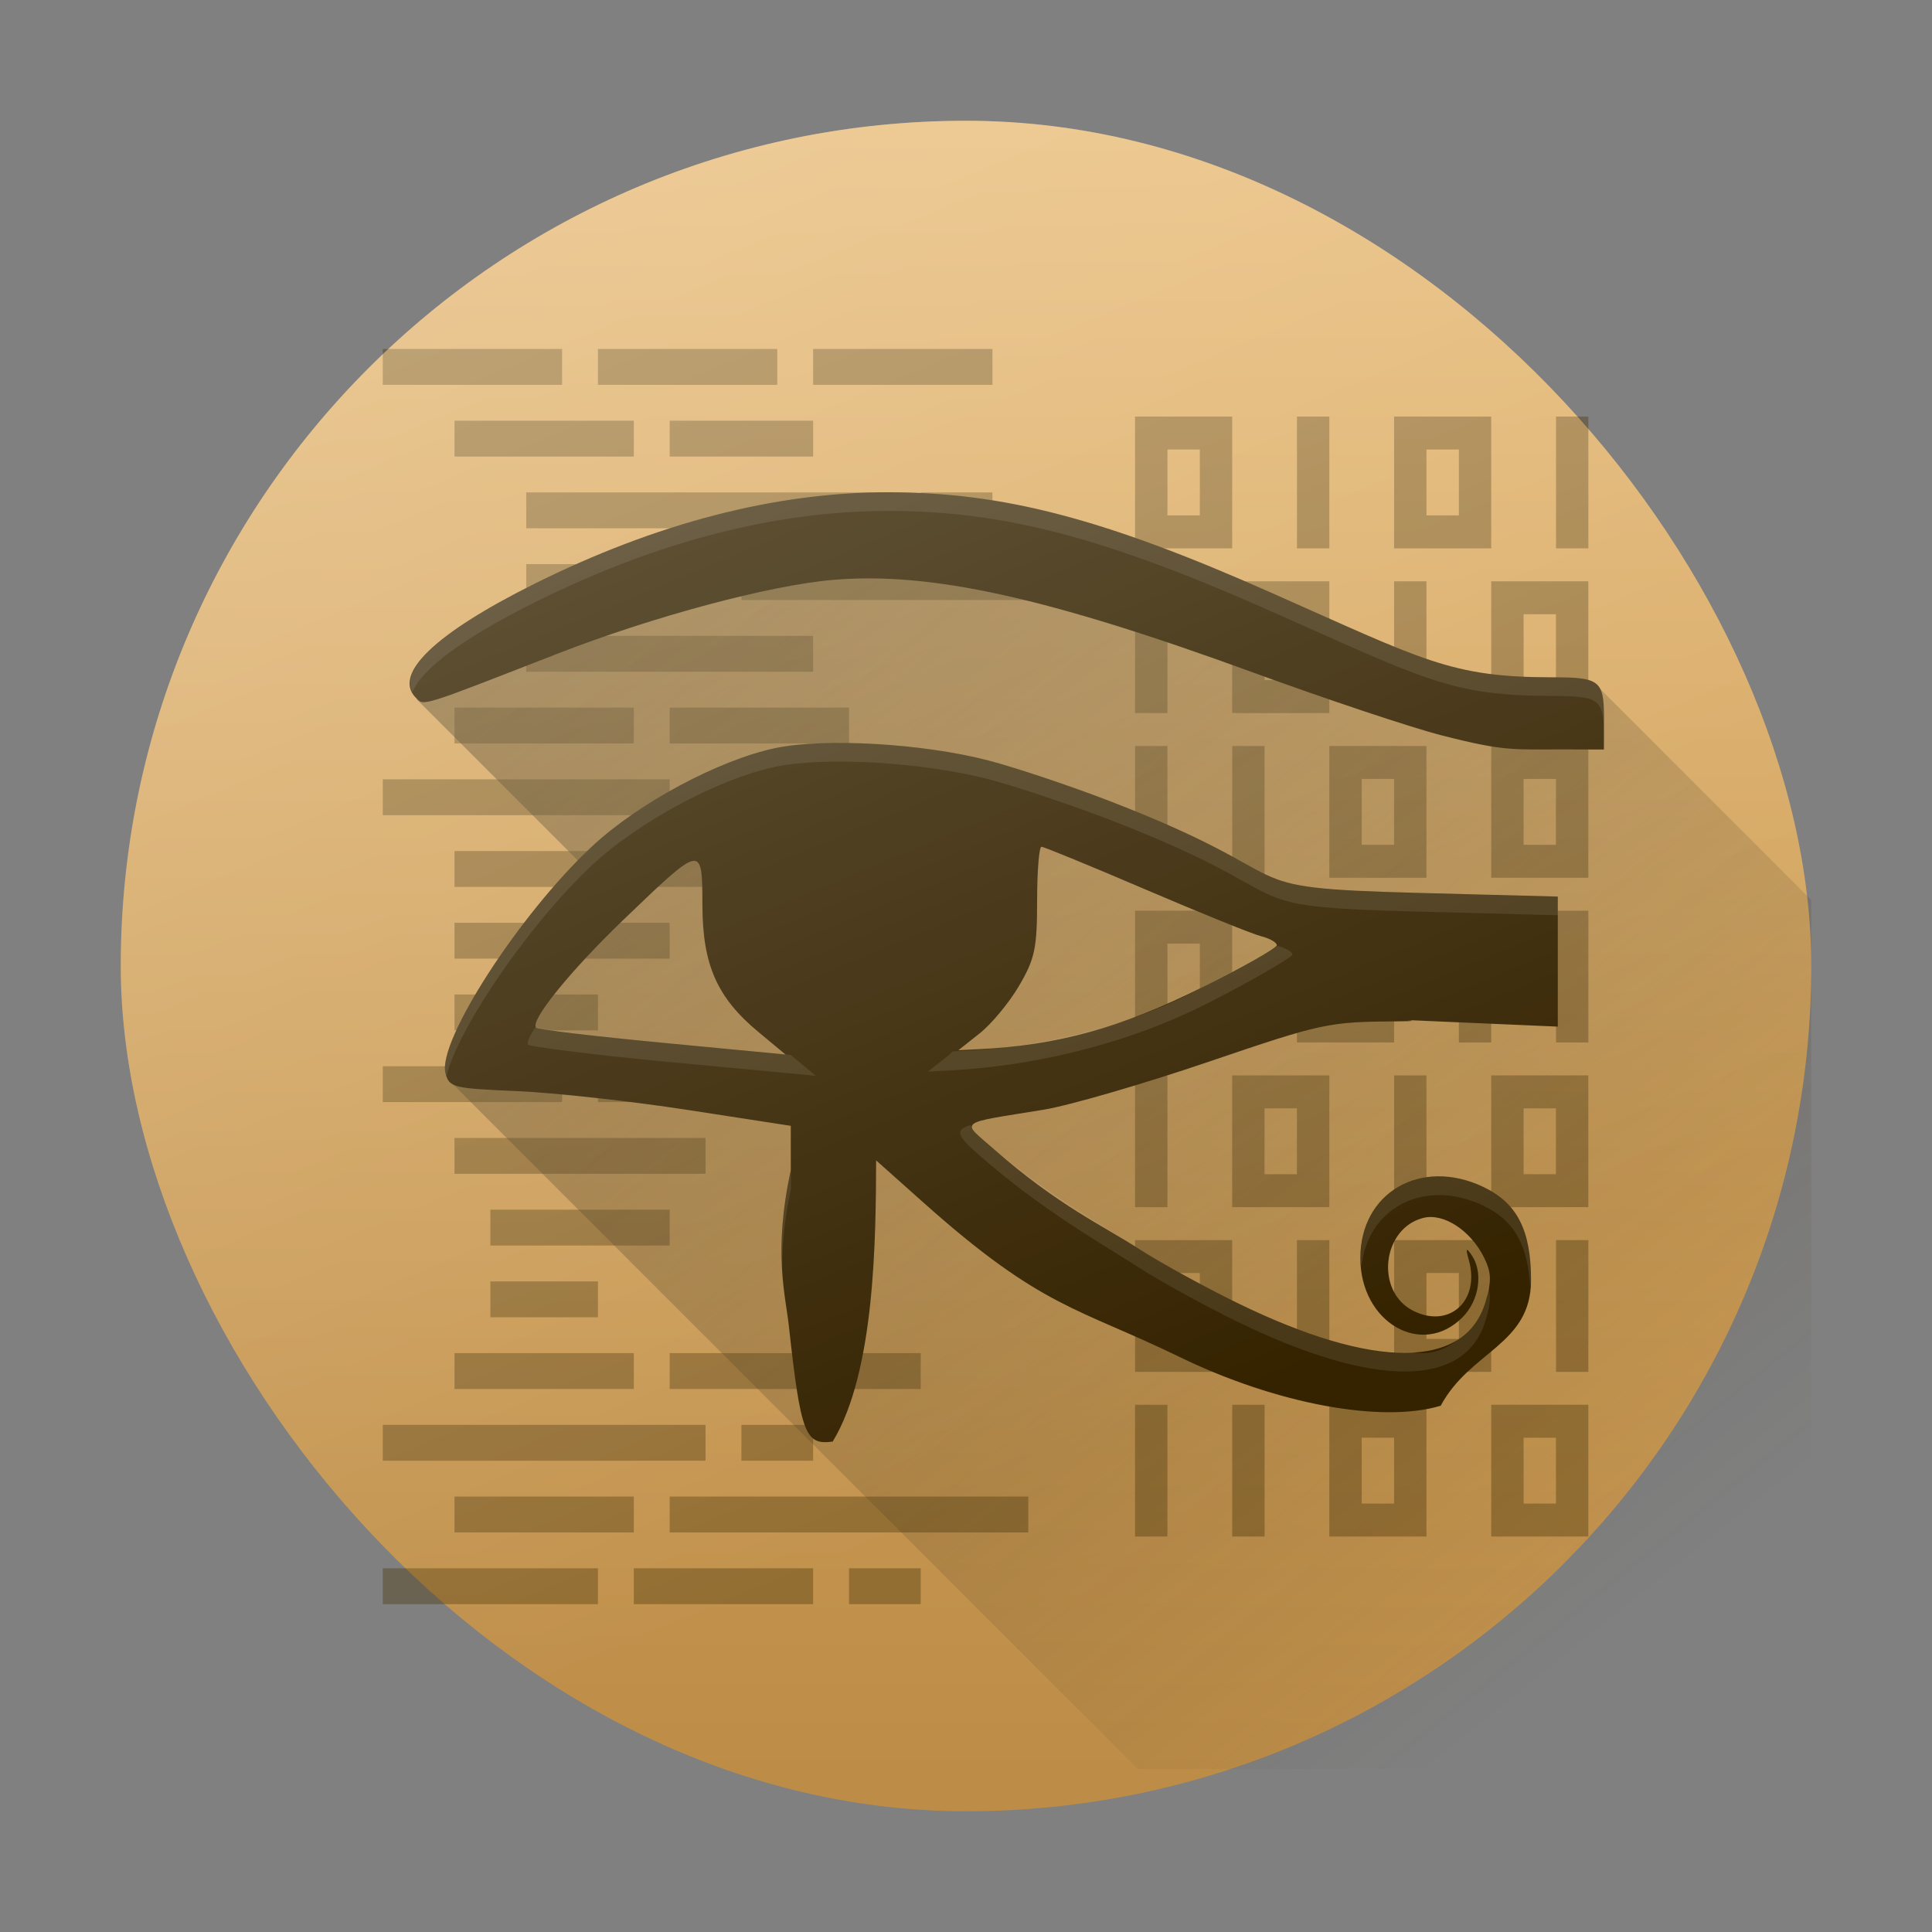 <?xml version="1.0" encoding="UTF-8" standalone="no"?>
<svg
   width="48"
   height="48"
   id="svg2"
   version="1.1"
   sodipodi:docname="kleopatra.svg"
   inkscape:version="1.2.1 (9c6d41e410, 2022-07-14)"
   xmlns:inkscape="http://www.inkscape.org/namespaces/inkscape"
   xmlns:sodipodi="http://sodipodi.sourceforge.net/DTD/sodipodi-0.dtd"
   xmlns:xlink="http://www.w3.org/1999/xlink"
   xmlns="http://www.w3.org/2000/svg"
   xmlns:svg="http://www.w3.org/2000/svg">
  <rect width="100%" height="100%" fill="#808080" stroke="none"/>
  <sodipodi:namedview
     id="namedview116"
     pagecolor="#ffffff"
     bordercolor="#666666"
     borderopacity="1.0"
     inkscape:showpageshadow="2"
     inkscape:pageopacity="0.0"
     inkscape:pagecheckerboard="0"
     inkscape:deskcolor="#d1d1d1"
     showgrid="false"
     inkscape:zoom="4.9166667"
     inkscape:cx="24"
     inkscape:cy="24"
     inkscape:window-width="1920"
     inkscape:window-height="1011"
     inkscape:window-x="0"
     inkscape:window-y="0"
     inkscape:window-maximized="1"
     inkscape:current-layer="svg2" />
  <defs
     id="defs4">
    <linearGradient
       id="linearGradient4748">
      <stop
         style="stop-color:#524220;stop-opacity:0.553"
         offset="0"
         id="stop4750" />
      <stop
         style="stop-color:#342a14;stop-opacity:0;"
         offset="1"
         id="stop4752" />
    </linearGradient>
    <linearGradient
       gradientTransform="translate(-386.57,-501.8)"
       gradientUnits="userSpaceOnUse"
       x2="419.974"
       y2="539.825"
       x1="406.501"
       y1="527.014"
       id="linearGradient4222">
      <stop
         id="stop4224"
         stop-color="#292c2f"
         style="stop-color:#001043;stop-opacity:1" />
      <stop
         id="stop4226"
         stop-opacity="0"
         offset="1"
         style="stop-color:#0f0d45;stop-opacity:0" />
    </linearGradient>
    <linearGradient
       id="linearGradient4402">
      <stop
         style="stop-color:#ffffff;stop-opacity:1;"
         offset="0"
         id="stop4404" />
      <stop
         style="stop-color:#ffffff;stop-opacity:0;"
         offset="1"
         id="stop4406" />
    </linearGradient>
    <linearGradient
       id="a"
       y1="547.634"
       y2="499.679"
       x2="388.865"
       gradientUnits="userSpaceOnUse"
       gradientTransform="translate(-384.57,-499.8)"
       x1="428.816">
      <stop
         stop-color="#2a2c2f"
         id="stop7" />
      <stop
         offset="1"
         stop-color="#536161"
         id="stop9" />
    </linearGradient>
    <linearGradient
       id="b"
       y1="34"
       y2="14"
       x2="0"
       gradientUnits="userSpaceOnUse"
       gradientTransform="translate(50,0)">
      <stop
         stop-color="#536161"
         id="stop12"
         style="stop-color:#bfc9c9;stop-opacity:1" />
      <stop
         offset="1"
         stop-color="#f4f5f5"
         id="stop14"
         style="stop-color:#fbfbfb;stop-opacity:1" />
    </linearGradient>
    <linearGradient
       id="c"
       y1="527.014"
       x1="406.501"
       y2="539.825"
       x2="419.974"
       gradientUnits="userSpaceOnUse"
       gradientTransform="translate(-386.57,-501.8)">
      <stop
         stop-color="#292c2f"
         id="stop17" />
      <stop
         offset="1"
         stop-opacity="0"
         id="stop19" />
    </linearGradient>
    <style
       id="current-color-scheme"
       type="text/css">
   .ColorScheme-Text { color:#f2f2f2 }
  </style>
    <style
       id="current-color-scheme-3"
       type="text/css">
   .ColorScheme-Text { color:#f2f2f2 }
  </style>
    <style
       id="current-color-scheme-6"
       type="text/css">
   .ColorScheme-Text { color:#f2f2f2 }
  </style>
    <linearGradient
       xlink:href="#c"
       id="linearGradient4358-3"
       gradientUnits="userSpaceOnUse"
       gradientTransform="translate(-405.646,-517.769)"
       x1="406.501"
       y1="527.014"
       x2="419.974"
       y2="539.825" />
    <linearGradient
       xlink:href="#linearGradient4402"
       id="linearGradient4408"
       x1="11.875"
       y1="-15.125"
       x2="32.125"
       y2="33.5"
       gradientUnits="userSpaceOnUse"
       gradientTransform="matrix(1.05,0,0,1.05,-1.2,-1.2)" />
    <linearGradient
       xlink:href="#c"
       id="linearGradient4358-6"
       gradientUnits="userSpaceOnUse"
       gradientTransform="translate(-389.552,-517.769)"
       x1="412.158"
       y1="521.888"
       x2="419.974"
       y2="539.825" />
    <linearGradient
       gradientTransform="matrix(1.181,0,0,1.05,-501.456,-526.776)"
       gradientUnits="userSpaceOnUse"
       x2="0"
       y2="503.8"
       y1="543.8"
       id="a-6">
      <stop
         id="stop4380"
         stop-color="#bd8d48" />
      <stop
         id="stop4382"
         stop-color="#e8b971"
         offset="1" />
    </linearGradient>
    <linearGradient
       gradientUnits="userSpaceOnUse"
       x2="0"
       y2="505.8"
       y1="541.8"
       id="b-7"
       gradientTransform="translate(-425.364,-500.549)">
      <stop
         id="stop4385"
         stop-color="#e3dfd6" />
      <stop
         id="stop4387"
         stop-color="#f4f1e8"
         offset="1" />
    </linearGradient>
    <linearGradient
       gradientUnits="userSpaceOnUse"
       x2="426.57"
       y2="543.8"
       x1="414.57"
       y1="531.8"
       id="c-5">
      <stop
         id="stop4390"
         stop-color="#383e51" />
      <stop
         id="stop4392"
         stop-opacity="0"
         stop-color="#655c6f"
         offset="1" />
    </linearGradient>
    <linearGradient
       gradientUnits="userSpaceOnUse"
       x2="0"
       y2="504.8"
       y1="542.8"
       id="d"
       gradientTransform="translate(-425.364,-500.549)">
      <stop
         id="stop4395"
         stop-color="#977a5c" />
      <stop
         id="stop4397"
         stop-color="#9d8062"
         offset="1" />
    </linearGradient>
    <linearGradient
       gradientUnits="userSpaceOnUse"
       x2="418.57"
       y2="533.8"
       x1="413.57"
       y1="528.8"
       id="e"
       gradientTransform="translate(-425.364,-500.549)">
      <stop
         id="stop4400"
         stop-opacity=".259"
         stop-color="#bdb49e" />
      <stop
         id="stop4402"
         stop-opacity="0"
         stop-color="#bdb49e"
         offset="1" />
    </linearGradient>
    <linearGradient
       gradientTransform="matrix(1.125,0,0,1,-441.64,-503.8)"
       gradientUnits="userSpaceOnUse"
       x2="0"
       y2="503.8"
       y1="543.8"
       id="a-6-3">
      <stop
         id="stop4380-5"
         stop-color="#bd8d48" />
      <stop
         id="stop4382-6"
         stop-color="#e8b971"
         offset="1" />
    </linearGradient>
    <linearGradient
       xlink:href="#linearGradient4748"
       id="linearGradient4754"
       x1="16"
       y1="9"
       x2="41"
       y2="40"
       gradientUnits="userSpaceOnUse"
       gradientTransform="matrix(1.05,0,0,1.05,-2.25,-2.25)" />
  </defs>
  <rect
     style="color:#000000;clip-rule:nonzero;display:inline;overflow:visible;visibility:visible;isolation:auto;mix-blend-mode:normal;color-interpolation:sRGB;color-interpolation-filters:linearRGB;solid-color:#000000;solid-opacity:1;fill:url(#a-6);fill-opacity:1;fill-rule:nonzero;stroke-width:1.05;stroke-linecap:butt;stroke-linejoin:miter;stroke-miterlimit:4;stroke-dasharray:none;stroke-dashoffset:0;stroke-opacity:1;color-rendering:auto;image-rendering:auto;shape-rendering:auto;text-rendering:auto;enable-background:accumulate"
     id="rect23"
     height="42"
     rx="21"
     y="3"
     x="3"
     width="42"
     ry="21" />
  <path
     style="color:#000000;clip-rule:nonzero;display:inline;overflow:visible;visibility:visible;opacity:0.394;isolation:auto;mix-blend-mode:normal;color-interpolation:sRGB;color-interpolation-filters:linearRGB;solid-color:#000000;solid-opacity:1;fill:#4a370b;fill-opacity:1;fill-rule:nonzero;stroke:none;stroke-width:1.782;stroke-linecap:butt;stroke-linejoin:bevel;stroke-miterlimit:4;stroke-dasharray:none;stroke-dashoffset:0;stroke-opacity:1;marker:none;color-rendering:auto;image-rendering:auto;shape-rendering:auto;text-rendering:auto;enable-background:accumulate"
     d="m 15.747,21.144 h 4.455 v 0.891 H 15.747 Z"
     id="path4219" />
  <path
     id="path4217"
     d="m 16.638,17.58 h 4.455 v 0.891 h -4.455 z"
     style="color:#000000;clip-rule:nonzero;display:inline;overflow:visible;visibility:visible;opacity:0.394;isolation:auto;mix-blend-mode:normal;color-interpolation:sRGB;color-interpolation-filters:linearRGB;solid-color:#000000;solid-opacity:1;fill:#4a370b;fill-opacity:1;fill-rule:nonzero;stroke:none;stroke-width:1.782;stroke-linecap:butt;stroke-linejoin:bevel;stroke-miterlimit:4;stroke-dasharray:none;stroke-dashoffset:0;stroke-opacity:1;marker:none;color-rendering:auto;image-rendering:auto;shape-rendering:auto;text-rendering:auto;enable-background:accumulate" />
  <path
     style="color:#000000;clip-rule:nonzero;display:inline;overflow:visible;visibility:visible;opacity:0.394;isolation:auto;mix-blend-mode:normal;color-interpolation:sRGB;color-interpolation-filters:linearRGB;solid-color:#000000;solid-opacity:1;fill:#4a370b;fill-opacity:1;fill-rule:nonzero;stroke:none;stroke-width:1.782;stroke-linecap:butt;stroke-linejoin:bevel;stroke-miterlimit:4;stroke-dasharray:none;stroke-dashoffset:0;stroke-opacity:1;marker:none;color-rendering:auto;image-rendering:auto;shape-rendering:auto;text-rendering:auto;enable-background:accumulate"
     d="M 9.51,8.67 H 13.965 V 9.561 H 9.51 Z"
     id="rect4169" />
  <path
     id="path4180"
     d="M 11.292,10.452 H 15.747 v 0.891 h -4.455 z"
     style="color:#000000;clip-rule:nonzero;display:inline;overflow:visible;visibility:visible;opacity:0.394;isolation:auto;mix-blend-mode:normal;color-interpolation:sRGB;color-interpolation-filters:linearRGB;solid-color:#000000;solid-opacity:1;fill:#4a370b;fill-opacity:1;fill-rule:nonzero;stroke:none;stroke-width:1.782;stroke-linecap:butt;stroke-linejoin:bevel;stroke-miterlimit:4;stroke-dasharray:none;stroke-dashoffset:0;stroke-opacity:1;marker:none;color-rendering:auto;image-rendering:auto;shape-rendering:auto;text-rendering:auto;enable-background:accumulate" />
  <path
     style="color:#000000;clip-rule:nonzero;display:inline;overflow:visible;visibility:visible;opacity:0.394;isolation:auto;mix-blend-mode:normal;color-interpolation:sRGB;color-interpolation-filters:linearRGB;solid-color:#000000;solid-opacity:1;fill:#4a370b;fill-opacity:1;fill-rule:nonzero;stroke:none;stroke-width:1.782;stroke-linecap:butt;stroke-linejoin:bevel;stroke-miterlimit:4;stroke-dasharray:none;stroke-dashoffset:0;stroke-opacity:1;marker:none;color-rendering:auto;image-rendering:auto;shape-rendering:auto;text-rendering:auto;enable-background:accumulate"
     d="M 13.074,12.234 H 21.984 v 0.891 h -8.91 z"
     id="path4182" />
  <path
     id="path4184"
     d="m 13.074,14.016 h 4.455 V 14.907 h -4.455 z"
     style="color:#000000;clip-rule:nonzero;display:inline;overflow:visible;visibility:visible;opacity:0.394;isolation:auto;mix-blend-mode:normal;color-interpolation:sRGB;color-interpolation-filters:linearRGB;solid-color:#000000;solid-opacity:1;fill:#4a370b;fill-opacity:1;fill-rule:nonzero;stroke:none;stroke-width:1.782;stroke-linecap:butt;stroke-linejoin:bevel;stroke-miterlimit:4;stroke-dasharray:none;stroke-dashoffset:0;stroke-opacity:1;marker:none;color-rendering:auto;image-rendering:auto;shape-rendering:auto;text-rendering:auto;enable-background:accumulate" />
  <path
     style="color:#000000;clip-rule:nonzero;display:inline;overflow:visible;visibility:visible;opacity:0.394;isolation:auto;mix-blend-mode:normal;color-interpolation:sRGB;color-interpolation-filters:linearRGB;solid-color:#000000;solid-opacity:1;fill:#4a370b;fill-opacity:1;fill-rule:nonzero;stroke:none;stroke-width:1.782;stroke-linecap:butt;stroke-linejoin:bevel;stroke-miterlimit:4;stroke-dasharray:none;stroke-dashoffset:0;stroke-opacity:1;marker:none;color-rendering:auto;image-rendering:auto;shape-rendering:auto;text-rendering:auto;enable-background:accumulate"
     d="m 13.074,15.798 h 7.128 v 0.891 h -7.128 z"
     id="path4186" />
  <path
     id="path4188"
     d="M 11.292,17.58 H 15.747 v 0.891 h -4.455 z"
     style="color:#000000;clip-rule:nonzero;display:inline;overflow:visible;visibility:visible;opacity:0.394;isolation:auto;mix-blend-mode:normal;color-interpolation:sRGB;color-interpolation-filters:linearRGB;solid-color:#000000;solid-opacity:1;fill:#4a370b;fill-opacity:1;fill-rule:nonzero;stroke:none;stroke-width:1.782;stroke-linecap:butt;stroke-linejoin:bevel;stroke-miterlimit:4;stroke-dasharray:none;stroke-dashoffset:0;stroke-opacity:1;marker:none;color-rendering:auto;image-rendering:auto;shape-rendering:auto;text-rendering:auto;enable-background:accumulate" />
  <path
     style="color:#000000;clip-rule:nonzero;display:inline;overflow:visible;visibility:visible;opacity:0.394;isolation:auto;mix-blend-mode:normal;color-interpolation:sRGB;color-interpolation-filters:linearRGB;solid-color:#000000;solid-opacity:1;fill:#4a370b;fill-opacity:1;fill-rule:nonzero;stroke:none;stroke-width:1.782;stroke-linecap:butt;stroke-linejoin:bevel;stroke-miterlimit:4;stroke-dasharray:none;stroke-dashoffset:0;stroke-opacity:1;marker:none;color-rendering:auto;image-rendering:auto;shape-rendering:auto;text-rendering:auto;enable-background:accumulate"
     d="m 9.51,19.362 h 7.128 v 0.891 H 9.51 Z"
     id="path4191" />
  <path
     id="path4193"
     d="m 11.292,21.144 h 3.564 v 0.891 h -3.564 z"
     style="color:#000000;clip-rule:nonzero;display:inline;overflow:visible;visibility:visible;opacity:0.394;isolation:auto;mix-blend-mode:normal;color-interpolation:sRGB;color-interpolation-filters:linearRGB;solid-color:#000000;solid-opacity:1;fill:#4a370b;fill-opacity:1;fill-rule:nonzero;stroke:none;stroke-width:1.782;stroke-linecap:butt;stroke-linejoin:bevel;stroke-miterlimit:4;stroke-dasharray:none;stroke-dashoffset:0;stroke-opacity:1;marker:none;color-rendering:auto;image-rendering:auto;shape-rendering:auto;text-rendering:auto;enable-background:accumulate" />
  <path
     style="color:#000000;clip-rule:nonzero;display:inline;overflow:visible;visibility:visible;opacity:0.394;isolation:auto;mix-blend-mode:normal;color-interpolation:sRGB;color-interpolation-filters:linearRGB;solid-color:#000000;solid-opacity:1;fill:#4a370b;fill-opacity:1;fill-rule:nonzero;stroke:none;stroke-width:1.782;stroke-linecap:butt;stroke-linejoin:bevel;stroke-miterlimit:4;stroke-dasharray:none;stroke-dashoffset:0;stroke-opacity:1;marker:none;color-rendering:auto;image-rendering:auto;shape-rendering:auto;text-rendering:auto;enable-background:accumulate"
     d="m 11.292,22.926 h 5.346 v 0.891 h -5.346 z"
     id="path4195" />
  <path
     id="path4197"
     d="m 11.292,24.708 h 3.564 V 25.599 h -3.564 z"
     style="color:#000000;clip-rule:nonzero;display:inline;overflow:visible;visibility:visible;opacity:0.394;isolation:auto;mix-blend-mode:normal;color-interpolation:sRGB;color-interpolation-filters:linearRGB;solid-color:#000000;solid-opacity:1;fill:#4a370b;fill-opacity:1;fill-rule:nonzero;stroke:none;stroke-width:1.782;stroke-linecap:butt;stroke-linejoin:bevel;stroke-miterlimit:4;stroke-dasharray:none;stroke-dashoffset:0;stroke-opacity:1;marker:none;color-rendering:auto;image-rendering:auto;shape-rendering:auto;text-rendering:auto;enable-background:accumulate" />
  <path
     style="color:#000000;clip-rule:nonzero;display:inline;overflow:visible;visibility:visible;opacity:0.394;isolation:auto;mix-blend-mode:normal;color-interpolation:sRGB;color-interpolation-filters:linearRGB;solid-color:#000000;solid-opacity:1;fill:#4a370b;fill-opacity:1;fill-rule:nonzero;stroke:none;stroke-width:1.782;stroke-linecap:butt;stroke-linejoin:bevel;stroke-miterlimit:4;stroke-dasharray:none;stroke-dashoffset:0;stroke-opacity:1;marker:none;color-rendering:auto;image-rendering:auto;shape-rendering:auto;text-rendering:auto;enable-background:accumulate"
     d="m 9.51,26.49 h 4.455 v 0.891 H 9.51 Z"
     id="path4199" />
  <path
     id="path4201"
     d="m 11.292,28.272 h 6.237 v 0.891 h -6.237 z"
     style="color:#000000;clip-rule:nonzero;display:inline;overflow:visible;visibility:visible;opacity:0.394;isolation:auto;mix-blend-mode:normal;color-interpolation:sRGB;color-interpolation-filters:linearRGB;solid-color:#000000;solid-opacity:1;fill:#4a370b;fill-opacity:1;fill-rule:nonzero;stroke:none;stroke-width:1.782;stroke-linecap:butt;stroke-linejoin:bevel;stroke-miterlimit:4;stroke-dasharray:none;stroke-dashoffset:0;stroke-opacity:1;marker:none;color-rendering:auto;image-rendering:auto;shape-rendering:auto;text-rendering:auto;enable-background:accumulate" />
  <path
     style="color:#000000;clip-rule:nonzero;display:inline;overflow:visible;visibility:visible;opacity:0.394;isolation:auto;mix-blend-mode:normal;color-interpolation:sRGB;color-interpolation-filters:linearRGB;solid-color:#000000;solid-opacity:1;fill:#4a370b;fill-opacity:1;fill-rule:nonzero;stroke:none;stroke-width:1.782;stroke-linecap:butt;stroke-linejoin:bevel;stroke-miterlimit:4;stroke-dasharray:none;stroke-dashoffset:0;stroke-opacity:1;marker:none;color-rendering:auto;image-rendering:auto;shape-rendering:auto;text-rendering:auto;enable-background:accumulate"
     d="m 12.183,30.054 h 4.455 v 0.891 h -4.455 z"
     id="path4203" />
  <path
     id="path4205"
     d="m 12.183,31.836 h 2.673 v 0.891 h -2.673 z"
     style="color:#000000;clip-rule:nonzero;display:inline;overflow:visible;visibility:visible;opacity:0.394;isolation:auto;mix-blend-mode:normal;color-interpolation:sRGB;color-interpolation-filters:linearRGB;solid-color:#000000;solid-opacity:1;fill:#4a370b;fill-opacity:1;fill-rule:nonzero;stroke:none;stroke-width:1.782;stroke-linecap:butt;stroke-linejoin:bevel;stroke-miterlimit:4;stroke-dasharray:none;stroke-dashoffset:0;stroke-opacity:1;marker:none;color-rendering:auto;image-rendering:auto;shape-rendering:auto;text-rendering:auto;enable-background:accumulate" />
  <path
     style="color:#000000;clip-rule:nonzero;display:inline;overflow:visible;visibility:visible;opacity:0.394;isolation:auto;mix-blend-mode:normal;color-interpolation:sRGB;color-interpolation-filters:linearRGB;solid-color:#000000;solid-opacity:1;fill:#4a370b;fill-opacity:1;fill-rule:nonzero;stroke:none;stroke-width:1.782;stroke-linecap:butt;stroke-linejoin:bevel;stroke-miterlimit:4;stroke-dasharray:none;stroke-dashoffset:0;stroke-opacity:1;marker:none;color-rendering:auto;image-rendering:auto;shape-rendering:auto;text-rendering:auto;enable-background:accumulate"
     d="M 11.292,33.618 H 15.747 v 0.891 h -4.455 z"
     id="path4207" />
  <path
     id="path4209"
     d="m 9.51,35.4 h 8.019 v 0.891 H 9.51 Z"
     style="color:#000000;clip-rule:nonzero;display:inline;overflow:visible;visibility:visible;opacity:0.394;isolation:auto;mix-blend-mode:normal;color-interpolation:sRGB;color-interpolation-filters:linearRGB;solid-color:#000000;solid-opacity:1;fill:#4a370b;fill-opacity:1;fill-rule:nonzero;stroke:none;stroke-width:1.782;stroke-linecap:butt;stroke-linejoin:bevel;stroke-miterlimit:4;stroke-dasharray:none;stroke-dashoffset:0;stroke-opacity:1;marker:none;color-rendering:auto;image-rendering:auto;shape-rendering:auto;text-rendering:auto;enable-background:accumulate" />
  <path
     style="color:#000000;clip-rule:nonzero;display:inline;overflow:visible;visibility:visible;opacity:0.394;isolation:auto;mix-blend-mode:normal;color-interpolation:sRGB;color-interpolation-filters:linearRGB;solid-color:#000000;solid-opacity:1;fill:#4a370b;fill-opacity:1;fill-rule:nonzero;stroke:none;stroke-width:1.782;stroke-linecap:butt;stroke-linejoin:bevel;stroke-miterlimit:4;stroke-dasharray:none;stroke-dashoffset:0;stroke-opacity:1;marker:none;color-rendering:auto;image-rendering:auto;shape-rendering:auto;text-rendering:auto;enable-background:accumulate"
     d="M 11.292,37.182 H 15.747 v 0.891 h -4.455 z"
     id="path4211" />
  <path
     id="path4213"
     d="m 9.51,38.964 h 5.346 v 0.891 H 9.51 Z"
     style="color:#000000;clip-rule:nonzero;display:inline;overflow:visible;visibility:visible;opacity:0.394;isolation:auto;mix-blend-mode:normal;color-interpolation:sRGB;color-interpolation-filters:linearRGB;solid-color:#000000;solid-opacity:1;fill:#4a370b;fill-opacity:1;fill-rule:nonzero;stroke:none;stroke-width:1.782;stroke-linecap:butt;stroke-linejoin:bevel;stroke-miterlimit:4;stroke-dasharray:none;stroke-dashoffset:0;stroke-opacity:1;marker:none;color-rendering:auto;image-rendering:auto;shape-rendering:auto;text-rendering:auto;enable-background:accumulate" />
  <path
     style="color:#000000;clip-rule:nonzero;display:inline;overflow:visible;visibility:visible;opacity:0.394;isolation:auto;mix-blend-mode:normal;color-interpolation:sRGB;color-interpolation-filters:linearRGB;solid-color:#000000;solid-opacity:1;fill:#4a370b;fill-opacity:1;fill-rule:nonzero;stroke:none;stroke-width:1.782;stroke-linecap:butt;stroke-linejoin:bevel;stroke-miterlimit:4;stroke-dasharray:none;stroke-dashoffset:0;stroke-opacity:1;marker:none;color-rendering:auto;image-rendering:auto;shape-rendering:auto;text-rendering:auto;enable-background:accumulate"
     d="m 18.42,14.016 h 7.128 V 14.907 H 18.42 Z"
     id="path4215" />
  <path
     id="path4221"
     d="m 14.856,26.49 h 4.455 v 0.891 h -4.455 z"
     style="color:#000000;clip-rule:nonzero;display:inline;overflow:visible;visibility:visible;opacity:0.394;isolation:auto;mix-blend-mode:normal;color-interpolation:sRGB;color-interpolation-filters:linearRGB;solid-color:#000000;solid-opacity:1;fill:#4a370b;fill-opacity:1;fill-rule:nonzero;stroke:none;stroke-width:1.782;stroke-linecap:butt;stroke-linejoin:bevel;stroke-miterlimit:4;stroke-dasharray:none;stroke-dashoffset:0;stroke-opacity:1;marker:none;color-rendering:auto;image-rendering:auto;shape-rendering:auto;text-rendering:auto;enable-background:accumulate" />
  <path
     style="color:#000000;clip-rule:nonzero;display:inline;overflow:visible;visibility:visible;opacity:0.394;isolation:auto;mix-blend-mode:normal;color-interpolation:sRGB;color-interpolation-filters:linearRGB;solid-color:#000000;solid-opacity:1;fill:#4a370b;fill-opacity:1;fill-rule:nonzero;stroke:none;stroke-width:1.782;stroke-linecap:butt;stroke-linejoin:bevel;stroke-miterlimit:4;stroke-dasharray:none;stroke-dashoffset:0;stroke-opacity:1;marker:none;color-rendering:auto;image-rendering:auto;shape-rendering:auto;text-rendering:auto;enable-background:accumulate"
     d="m 14.856,8.67 h 4.455 v 0.891 h -4.455 z"
     id="path4223" />
  <path
     id="path4225"
     d="m 16.638,33.618 h 6.237 v 0.891 h -6.237 z"
     style="color:#000000;clip-rule:nonzero;display:inline;overflow:visible;visibility:visible;opacity:0.394;isolation:auto;mix-blend-mode:normal;color-interpolation:sRGB;color-interpolation-filters:linearRGB;solid-color:#000000;solid-opacity:1;fill:#4a370b;fill-opacity:1;fill-rule:nonzero;stroke:none;stroke-width:1.782;stroke-linecap:butt;stroke-linejoin:bevel;stroke-miterlimit:4;stroke-dasharray:none;stroke-dashoffset:0;stroke-opacity:1;marker:none;color-rendering:auto;image-rendering:auto;shape-rendering:auto;text-rendering:auto;enable-background:accumulate" />
  <path
     style="color:#000000;clip-rule:nonzero;display:inline;overflow:visible;visibility:visible;opacity:0.394;isolation:auto;mix-blend-mode:normal;color-interpolation:sRGB;color-interpolation-filters:linearRGB;solid-color:#000000;solid-opacity:1;fill:#4a370b;fill-opacity:1;fill-rule:nonzero;stroke:none;stroke-width:1.782;stroke-linecap:butt;stroke-linejoin:bevel;stroke-miterlimit:4;stroke-dasharray:none;stroke-dashoffset:0;stroke-opacity:1;marker:none;color-rendering:auto;image-rendering:auto;shape-rendering:auto;text-rendering:auto;enable-background:accumulate"
     d="m 16.638,37.182 h 8.91 v 0.891 h -8.91 z"
     id="path4227" />
  <path
     id="path4229"
     d="m 15.747,38.964 h 4.455 v 0.891 H 15.747 Z"
     style="color:#000000;clip-rule:nonzero;display:inline;overflow:visible;visibility:visible;opacity:0.394;isolation:auto;mix-blend-mode:normal;color-interpolation:sRGB;color-interpolation-filters:linearRGB;solid-color:#000000;solid-opacity:1;fill:#4a370b;fill-opacity:1;fill-rule:nonzero;stroke:none;stroke-width:1.782;stroke-linecap:butt;stroke-linejoin:bevel;stroke-miterlimit:4;stroke-dasharray:none;stroke-dashoffset:0;stroke-opacity:1;marker:none;color-rendering:auto;image-rendering:auto;shape-rendering:auto;text-rendering:auto;enable-background:accumulate" />
  <path
     style="color:#000000;clip-rule:nonzero;display:inline;overflow:visible;visibility:visible;opacity:0.394;isolation:auto;mix-blend-mode:normal;color-interpolation:sRGB;color-interpolation-filters:linearRGB;solid-color:#000000;solid-opacity:1;fill:#4a370b;fill-opacity:1;fill-rule:nonzero;stroke:none;stroke-width:1.782;stroke-linecap:butt;stroke-linejoin:bevel;stroke-miterlimit:4;stroke-dasharray:none;stroke-dashoffset:0;stroke-opacity:1;marker:none;color-rendering:auto;image-rendering:auto;shape-rendering:auto;text-rendering:auto;enable-background:accumulate"
     d="m 16.638,10.452 h 3.564 v 0.891 h -3.564 z"
     id="path4231" />
  <path
     id="path4233"
     d="m 20.202,8.67 h 4.455 v 0.891 h -4.455 z"
     style="color:#000000;clip-rule:nonzero;display:inline;overflow:visible;visibility:visible;opacity:0.394;isolation:auto;mix-blend-mode:normal;color-interpolation:sRGB;color-interpolation-filters:linearRGB;solid-color:#000000;solid-opacity:1;fill:#4a370b;fill-opacity:1;fill-rule:nonzero;stroke:none;stroke-width:1.782;stroke-linecap:butt;stroke-linejoin:bevel;stroke-miterlimit:4;stroke-dasharray:none;stroke-dashoffset:0;stroke-opacity:1;marker:none;color-rendering:auto;image-rendering:auto;shape-rendering:auto;text-rendering:auto;enable-background:accumulate" />
  <path
     style="color:#000000;clip-rule:nonzero;display:inline;overflow:visible;visibility:visible;opacity:0.394;isolation:auto;mix-blend-mode:normal;color-interpolation:sRGB;color-interpolation-filters:linearRGB;solid-color:#000000;solid-opacity:1;fill:#4a370b;fill-opacity:1;fill-rule:nonzero;stroke:none;stroke-width:1.782;stroke-linecap:butt;stroke-linejoin:bevel;stroke-miterlimit:4;stroke-dasharray:none;stroke-dashoffset:0;stroke-opacity:1;marker:none;color-rendering:auto;image-rendering:auto;shape-rendering:auto;text-rendering:auto;enable-background:accumulate"
     d="m 22.875,12.234 h 1.782 v 0.891 h -1.782 z"
     id="path4235" />
  <path
     id="path4237"
     d="m 17.529,19.362 h 1.782 v 0.891 h -1.782 z"
     style="color:#000000;clip-rule:nonzero;display:inline;overflow:visible;visibility:visible;opacity:0.394;isolation:auto;mix-blend-mode:normal;color-interpolation:sRGB;color-interpolation-filters:linearRGB;solid-color:#000000;solid-opacity:1;fill:#4a370b;fill-opacity:1;fill-rule:nonzero;stroke:none;stroke-width:1.782;stroke-linecap:butt;stroke-linejoin:bevel;stroke-miterlimit:4;stroke-dasharray:none;stroke-dashoffset:0;stroke-opacity:1;marker:none;color-rendering:auto;image-rendering:auto;shape-rendering:auto;text-rendering:auto;enable-background:accumulate" />
  <path
     style="color:#000000;clip-rule:nonzero;display:inline;overflow:visible;visibility:visible;opacity:0.394;isolation:auto;mix-blend-mode:normal;color-interpolation:sRGB;color-interpolation-filters:linearRGB;solid-color:#000000;solid-opacity:1;fill:#4a370b;fill-opacity:1;fill-rule:nonzero;stroke:none;stroke-width:1.782;stroke-linecap:butt;stroke-linejoin:bevel;stroke-miterlimit:4;stroke-dasharray:none;stroke-dashoffset:0;stroke-opacity:1;marker:none;color-rendering:auto;image-rendering:auto;shape-rendering:auto;text-rendering:auto;enable-background:accumulate"
     d="m 18.42,35.4 h 1.782 v 0.891 H 18.42 Z"
     id="path4239" />
  <path
     id="path4241"
     d="m 21.093,38.964 h 1.782 v 0.891 h -1.782 z"
     style="color:#000000;clip-rule:nonzero;display:inline;overflow:visible;visibility:visible;opacity:0.394;isolation:auto;mix-blend-mode:normal;color-interpolation:sRGB;color-interpolation-filters:linearRGB;solid-color:#000000;solid-opacity:1;fill:#4a370b;fill-opacity:1;fill-rule:nonzero;stroke:none;stroke-width:1.782;stroke-linecap:butt;stroke-linejoin:bevel;stroke-miterlimit:4;stroke-dasharray:none;stroke-dashoffset:0;stroke-opacity:1;marker:none;color-rendering:auto;image-rendering:auto;shape-rendering:auto;text-rendering:auto;enable-background:accumulate" />
  <path
     style="color:#000000;clip-rule:nonzero;display:inline;overflow:visible;visibility:visible;opacity:0.394;isolation:auto;mix-blend-mode:normal;color-interpolation:sRGB;color-interpolation-filters:linearRGB;solid-color:#000000;solid-opacity:1;fill:#4a370b;fill-opacity:1;fill-rule:nonzero;stroke:none;stroke-width:1.623;stroke-linecap:butt;stroke-linejoin:bevel;stroke-miterlimit:4;stroke-dasharray:none;stroke-dashoffset:0;stroke-opacity:1;marker:none;color-rendering:auto;image-rendering:auto;shape-rendering:auto;text-rendering:auto;enable-background:accumulate"
     d="m 28.2,10.35 v 3.274 h 2.413 V 10.35 Z m 0.805,0.818 h 0.805 v 1.637 h -0.805 z"
     id="rect4296" />
  <rect
     style="color:#000000;clip-rule:nonzero;display:inline;overflow:visible;visibility:visible;opacity:0.394;isolation:auto;mix-blend-mode:normal;color-interpolation:sRGB;color-interpolation-filters:linearRGB;solid-color:#000000;solid-opacity:1;fill:#4a370b;fill-opacity:1;fill-rule:nonzero;stroke:none;stroke-width:1.623;stroke-linecap:butt;stroke-linejoin:bevel;stroke-miterlimit:4;stroke-dasharray:none;stroke-dashoffset:0;stroke-opacity:1;marker:none;color-rendering:auto;image-rendering:auto;shape-rendering:auto;text-rendering:auto;enable-background:accumulate"
     id="rect4315"
     width="0.804"
     height="3.274"
     x="32.223"
     y="10.35" />
  <path
     id="path4317"
     d="m 34.636,10.35 v 3.274 h 2.413 V 10.35 Z m 0.804,0.818 h 0.805 v 1.637 h -0.805 z"
     style="color:#000000;clip-rule:nonzero;display:inline;overflow:visible;visibility:visible;opacity:0.394;isolation:auto;mix-blend-mode:normal;color-interpolation:sRGB;color-interpolation-filters:linearRGB;solid-color:#000000;solid-opacity:1;fill:#4a370b;fill-opacity:1;fill-rule:nonzero;stroke:none;stroke-width:1.623;stroke-linecap:butt;stroke-linejoin:bevel;stroke-miterlimit:4;stroke-dasharray:none;stroke-dashoffset:0;stroke-opacity:1;marker:none;color-rendering:auto;image-rendering:auto;shape-rendering:auto;text-rendering:auto;enable-background:accumulate" />
  <rect
     y="10.35"
     x="38.659"
     height="3.274"
     width="0.804"
     id="rect4319"
     style="color:#000000;clip-rule:nonzero;display:inline;overflow:visible;visibility:visible;opacity:0.394;isolation:auto;mix-blend-mode:normal;color-interpolation:sRGB;color-interpolation-filters:linearRGB;solid-color:#000000;solid-opacity:1;fill:#4a370b;fill-opacity:1;fill-rule:nonzero;stroke:none;stroke-width:1.623;stroke-linecap:butt;stroke-linejoin:bevel;stroke-miterlimit:4;stroke-dasharray:none;stroke-dashoffset:0;stroke-opacity:1;marker:none;color-rendering:auto;image-rendering:auto;shape-rendering:auto;text-rendering:auto;enable-background:accumulate" />
  <rect
     y="14.442"
     x="28.2"
     height="3.274"
     width="0.804"
     id="rect4321"
     style="color:#000000;clip-rule:nonzero;display:inline;overflow:visible;visibility:visible;opacity:0.394;isolation:auto;mix-blend-mode:normal;color-interpolation:sRGB;color-interpolation-filters:linearRGB;solid-color:#000000;solid-opacity:1;fill:#4a370b;fill-opacity:1;fill-rule:nonzero;stroke:none;stroke-width:1.623;stroke-linecap:butt;stroke-linejoin:bevel;stroke-miterlimit:4;stroke-dasharray:none;stroke-dashoffset:0;stroke-opacity:1;marker:none;color-rendering:auto;image-rendering:auto;shape-rendering:auto;text-rendering:auto;enable-background:accumulate" />
  <path
     id="path4323"
     d="m 30.613,14.442 v 3.274 h 2.414 v -3.274 z m 0.804,0.818 h 0.805 v 1.637 h -0.805 z"
     style="color:#000000;clip-rule:nonzero;display:inline;overflow:visible;visibility:visible;opacity:0.394;isolation:auto;mix-blend-mode:normal;color-interpolation:sRGB;color-interpolation-filters:linearRGB;solid-color:#000000;solid-opacity:1;fill:#4a370b;fill-opacity:1;fill-rule:nonzero;stroke:none;stroke-width:1.623;stroke-linecap:butt;stroke-linejoin:bevel;stroke-miterlimit:4;stroke-dasharray:none;stroke-dashoffset:0;stroke-opacity:1;marker:none;color-rendering:auto;image-rendering:auto;shape-rendering:auto;text-rendering:auto;enable-background:accumulate" />
  <path
     style="color:#000000;clip-rule:nonzero;display:inline;overflow:visible;visibility:visible;opacity:0.394;isolation:auto;mix-blend-mode:normal;color-interpolation:sRGB;color-interpolation-filters:linearRGB;solid-color:#000000;solid-opacity:1;fill:#4a370b;fill-opacity:1;fill-rule:nonzero;stroke:none;stroke-width:1.623;stroke-linecap:butt;stroke-linejoin:bevel;stroke-miterlimit:4;stroke-dasharray:none;stroke-dashoffset:0;stroke-opacity:1;marker:none;color-rendering:auto;image-rendering:auto;shape-rendering:auto;text-rendering:auto;enable-background:accumulate"
     d="m 37.049,14.442 v 3.274 h 2.413 v -3.274 z m 0.804,0.818 h 0.804 v 1.637 H 37.854 Z"
     id="path4325" />
  <rect
     y="14.442"
     x="34.636"
     height="3.274"
     width="0.804"
     id="rect4329"
     style="color:#000000;clip-rule:nonzero;display:inline;overflow:visible;visibility:visible;opacity:0.394;isolation:auto;mix-blend-mode:normal;color-interpolation:sRGB;color-interpolation-filters:linearRGB;solid-color:#000000;solid-opacity:1;fill:#4a370b;fill-opacity:1;fill-rule:nonzero;stroke:none;stroke-width:1.623;stroke-linecap:butt;stroke-linejoin:bevel;stroke-miterlimit:4;stroke-dasharray:none;stroke-dashoffset:0;stroke-opacity:1;marker:none;color-rendering:auto;image-rendering:auto;shape-rendering:auto;text-rendering:auto;enable-background:accumulate" />
  <rect
     style="color:#000000;clip-rule:nonzero;display:inline;overflow:visible;visibility:visible;opacity:0.394;isolation:auto;mix-blend-mode:normal;color-interpolation:sRGB;color-interpolation-filters:linearRGB;solid-color:#000000;solid-opacity:1;fill:#4a370b;fill-opacity:1;fill-rule:nonzero;stroke:none;stroke-width:1.623;stroke-linecap:butt;stroke-linejoin:bevel;stroke-miterlimit:4;stroke-dasharray:none;stroke-dashoffset:0;stroke-opacity:1;marker:none;color-rendering:auto;image-rendering:auto;shape-rendering:auto;text-rendering:auto;enable-background:accumulate"
     id="rect4331"
     width="0.804"
     height="3.274"
     x="28.2"
     y="18.534" />
  <rect
     y="18.534"
     x="30.614"
     height="3.274"
     width="0.804"
     id="rect4333"
     style="color:#000000;clip-rule:nonzero;display:inline;overflow:visible;visibility:visible;opacity:0.394;isolation:auto;mix-blend-mode:normal;color-interpolation:sRGB;color-interpolation-filters:linearRGB;solid-color:#000000;solid-opacity:1;fill:#4a370b;fill-opacity:1;fill-rule:nonzero;stroke:none;stroke-width:1.623;stroke-linecap:butt;stroke-linejoin:bevel;stroke-miterlimit:4;stroke-dasharray:none;stroke-dashoffset:0;stroke-opacity:1;marker:none;color-rendering:auto;image-rendering:auto;shape-rendering:auto;text-rendering:auto;enable-background:accumulate" />
  <path
     style="color:#000000;clip-rule:nonzero;display:inline;overflow:visible;visibility:visible;opacity:0.394;isolation:auto;mix-blend-mode:normal;color-interpolation:sRGB;color-interpolation-filters:linearRGB;solid-color:#000000;solid-opacity:1;fill:#4a370b;fill-opacity:1;fill-rule:nonzero;stroke:none;stroke-width:1.623;stroke-linecap:butt;stroke-linejoin:bevel;stroke-miterlimit:4;stroke-dasharray:none;stroke-dashoffset:0;stroke-opacity:1;marker:none;color-rendering:auto;image-rendering:auto;shape-rendering:auto;text-rendering:auto;enable-background:accumulate"
     d="m 33.027,18.534 v 3.274 h 2.413 v -3.274 z m 0.804,0.818 h 0.804 v 1.637 h -0.804 z"
     id="path4337" />
  <path
     id="path4341"
     d="m 37.049,18.534 v 3.274 h 2.413 v -3.274 z m 0.804,0.818 h 0.804 v 1.637 H 37.854 Z"
     style="color:#000000;clip-rule:nonzero;display:inline;overflow:visible;visibility:visible;opacity:0.394;isolation:auto;mix-blend-mode:normal;color-interpolation:sRGB;color-interpolation-filters:linearRGB;solid-color:#000000;solid-opacity:1;fill:#4a370b;fill-opacity:1;fill-rule:nonzero;stroke:none;stroke-width:1.623;stroke-linecap:butt;stroke-linejoin:bevel;stroke-miterlimit:4;stroke-dasharray:none;stroke-dashoffset:0;stroke-opacity:1;marker:none;color-rendering:auto;image-rendering:auto;shape-rendering:auto;text-rendering:auto;enable-background:accumulate" />
  <path
     id="path4343"
     d="m 28.2,22.626 v 3.274 h 2.413 v -3.274 z m 0.805,0.818 h 0.805 v 1.637 h -0.805 z"
     style="color:#000000;clip-rule:nonzero;display:inline;overflow:visible;visibility:visible;opacity:0.394;isolation:auto;mix-blend-mode:normal;color-interpolation:sRGB;color-interpolation-filters:linearRGB;solid-color:#000000;solid-opacity:1;fill:#4a370b;fill-opacity:1;fill-rule:nonzero;stroke:none;stroke-width:1.623;stroke-linecap:butt;stroke-linejoin:bevel;stroke-miterlimit:4;stroke-dasharray:none;stroke-dashoffset:0;stroke-opacity:1;marker:none;color-rendering:auto;image-rendering:auto;shape-rendering:auto;text-rendering:auto;enable-background:accumulate" />
  <path
     style="color:#000000;clip-rule:nonzero;display:inline;overflow:visible;visibility:visible;opacity:0.394;isolation:auto;mix-blend-mode:normal;color-interpolation:sRGB;color-interpolation-filters:linearRGB;solid-color:#000000;solid-opacity:1;fill:#4a370b;fill-opacity:1;fill-rule:nonzero;stroke:none;stroke-width:1.623;stroke-linecap:butt;stroke-linejoin:bevel;stroke-miterlimit:4;stroke-dasharray:none;stroke-dashoffset:0;stroke-opacity:1;marker:none;color-rendering:auto;image-rendering:auto;shape-rendering:auto;text-rendering:auto;enable-background:accumulate"
     d="m 32.222,22.626 v 3.274 h 2.414 v -3.274 z m 0.805,0.818 h 0.804 v 1.637 h -0.804 z"
     id="path4345" />
  <rect
     y="22.626"
     x="36.245"
     height="3.274"
     width="0.804"
     id="rect4347"
     style="color:#000000;clip-rule:nonzero;display:inline;overflow:visible;visibility:visible;opacity:0.394;isolation:auto;mix-blend-mode:normal;color-interpolation:sRGB;color-interpolation-filters:linearRGB;solid-color:#000000;solid-opacity:1;fill:#4a370b;fill-opacity:1;fill-rule:nonzero;stroke:none;stroke-width:1.623;stroke-linecap:butt;stroke-linejoin:bevel;stroke-miterlimit:4;stroke-dasharray:none;stroke-dashoffset:0;stroke-opacity:1;marker:none;color-rendering:auto;image-rendering:auto;shape-rendering:auto;text-rendering:auto;enable-background:accumulate" />
  <rect
     style="color:#000000;clip-rule:nonzero;display:inline;overflow:visible;visibility:visible;opacity:0.394;isolation:auto;mix-blend-mode:normal;color-interpolation:sRGB;color-interpolation-filters:linearRGB;solid-color:#000000;solid-opacity:1;fill:#4a370b;fill-opacity:1;fill-rule:nonzero;stroke:none;stroke-width:1.623;stroke-linecap:butt;stroke-linejoin:bevel;stroke-miterlimit:4;stroke-dasharray:none;stroke-dashoffset:0;stroke-opacity:1;marker:none;color-rendering:auto;image-rendering:auto;shape-rendering:auto;text-rendering:auto;enable-background:accumulate"
     id="rect4349"
     width="0.804"
     height="3.274"
     x="38.659"
     y="22.626" />
  <rect
     style="color:#000000;clip-rule:nonzero;display:inline;overflow:visible;visibility:visible;opacity:0.394;isolation:auto;mix-blend-mode:normal;color-interpolation:sRGB;color-interpolation-filters:linearRGB;solid-color:#000000;solid-opacity:1;fill:#4a370b;fill-opacity:1;fill-rule:nonzero;stroke:none;stroke-width:1.623;stroke-linecap:butt;stroke-linejoin:bevel;stroke-miterlimit:4;stroke-dasharray:none;stroke-dashoffset:0;stroke-opacity:1;marker:none;color-rendering:auto;image-rendering:auto;shape-rendering:auto;text-rendering:auto;enable-background:accumulate"
     id="rect4351"
     width="0.804"
     height="3.274"
     x="28.2"
     y="26.718" />
  <path
     style="color:#000000;clip-rule:nonzero;display:inline;overflow:visible;visibility:visible;opacity:0.394;isolation:auto;mix-blend-mode:normal;color-interpolation:sRGB;color-interpolation-filters:linearRGB;solid-color:#000000;solid-opacity:1;fill:#4a370b;fill-opacity:1;fill-rule:nonzero;stroke:none;stroke-width:1.623;stroke-linecap:butt;stroke-linejoin:bevel;stroke-miterlimit:4;stroke-dasharray:none;stroke-dashoffset:0;stroke-opacity:1;marker:none;color-rendering:auto;image-rendering:auto;shape-rendering:auto;text-rendering:auto;enable-background:accumulate"
     d="m 30.613,26.718 v 3.274 h 2.414 v -3.274 z m 0.804,0.818 h 0.805 v 1.637 h -0.805 z"
     id="path4353" />
  <path
     id="path4355"
     d="m 37.049,26.718 v 3.274 h 2.413 v -3.274 z m 0.804,0.818 h 0.804 v 1.637 H 37.854 Z"
     style="color:#000000;clip-rule:nonzero;display:inline;overflow:visible;visibility:visible;opacity:0.394;isolation:auto;mix-blend-mode:normal;color-interpolation:sRGB;color-interpolation-filters:linearRGB;solid-color:#000000;solid-opacity:1;fill:#4a370b;fill-opacity:1;fill-rule:nonzero;stroke:none;stroke-width:1.623;stroke-linecap:butt;stroke-linejoin:bevel;stroke-miterlimit:4;stroke-dasharray:none;stroke-dashoffset:0;stroke-opacity:1;marker:none;color-rendering:auto;image-rendering:auto;shape-rendering:auto;text-rendering:auto;enable-background:accumulate" />
  <rect
     style="color:#000000;clip-rule:nonzero;display:inline;overflow:visible;visibility:visible;opacity:0.394;isolation:auto;mix-blend-mode:normal;color-interpolation:sRGB;color-interpolation-filters:linearRGB;solid-color:#000000;solid-opacity:1;fill:#4a370b;fill-opacity:1;fill-rule:nonzero;stroke:none;stroke-width:1.623;stroke-linecap:butt;stroke-linejoin:bevel;stroke-miterlimit:4;stroke-dasharray:none;stroke-dashoffset:0;stroke-opacity:1;marker:none;color-rendering:auto;image-rendering:auto;shape-rendering:auto;text-rendering:auto;enable-background:accumulate"
     id="rect4357"
     width="0.804"
     height="3.274"
     x="34.636"
     y="26.718" />
  <path
     id="path4359"
     d="m 28.2,30.81 v 3.274 h 2.413 V 30.81 Z m 0.805,0.818 h 0.805 v 1.637 h -0.805 z"
     style="color:#000000;clip-rule:nonzero;display:inline;overflow:visible;visibility:visible;opacity:0.394;isolation:auto;mix-blend-mode:normal;color-interpolation:sRGB;color-interpolation-filters:linearRGB;solid-color:#000000;solid-opacity:1;fill:#4a370b;fill-opacity:1;fill-rule:nonzero;stroke:none;stroke-width:1.623;stroke-linecap:butt;stroke-linejoin:bevel;stroke-miterlimit:4;stroke-dasharray:none;stroke-dashoffset:0;stroke-opacity:1;marker:none;color-rendering:auto;image-rendering:auto;shape-rendering:auto;text-rendering:auto;enable-background:accumulate" />
  <rect
     y="30.81"
     x="32.223"
     height="3.274"
     width="0.804"
     id="rect4361"
     style="color:#000000;clip-rule:nonzero;display:inline;overflow:visible;visibility:visible;opacity:0.394;isolation:auto;mix-blend-mode:normal;color-interpolation:sRGB;color-interpolation-filters:linearRGB;solid-color:#000000;solid-opacity:1;fill:#4a370b;fill-opacity:1;fill-rule:nonzero;stroke:none;stroke-width:1.623;stroke-linecap:butt;stroke-linejoin:bevel;stroke-miterlimit:4;stroke-dasharray:none;stroke-dashoffset:0;stroke-opacity:1;marker:none;color-rendering:auto;image-rendering:auto;shape-rendering:auto;text-rendering:auto;enable-background:accumulate" />
  <path
     style="color:#000000;clip-rule:nonzero;display:inline;overflow:visible;visibility:visible;opacity:0.394;isolation:auto;mix-blend-mode:normal;color-interpolation:sRGB;color-interpolation-filters:linearRGB;solid-color:#000000;solid-opacity:1;fill:#4a370b;fill-opacity:1;fill-rule:nonzero;stroke:none;stroke-width:1.623;stroke-linecap:butt;stroke-linejoin:bevel;stroke-miterlimit:4;stroke-dasharray:none;stroke-dashoffset:0;stroke-opacity:1;marker:none;color-rendering:auto;image-rendering:auto;shape-rendering:auto;text-rendering:auto;enable-background:accumulate"
     d="m 34.636,30.81 v 3.274 h 2.413 V 30.81 Z m 0.804,0.818 h 0.805 v 1.637 h -0.805 z"
     id="path4363" />
  <rect
     style="color:#000000;clip-rule:nonzero;display:inline;overflow:visible;visibility:visible;opacity:0.394;isolation:auto;mix-blend-mode:normal;color-interpolation:sRGB;color-interpolation-filters:linearRGB;solid-color:#000000;solid-opacity:1;fill:#4a370b;fill-opacity:1;fill-rule:nonzero;stroke:none;stroke-width:1.623;stroke-linecap:butt;stroke-linejoin:bevel;stroke-miterlimit:4;stroke-dasharray:none;stroke-dashoffset:0;stroke-opacity:1;marker:none;color-rendering:auto;image-rendering:auto;shape-rendering:auto;text-rendering:auto;enable-background:accumulate"
     id="rect4365"
     width="0.804"
     height="3.274"
     x="38.659"
     y="30.81" />
  <rect
     y="34.901"
     x="28.2"
     height="3.274"
     width="0.804"
     id="rect4367"
     style="color:#000000;clip-rule:nonzero;display:inline;overflow:visible;visibility:visible;opacity:0.394;isolation:auto;mix-blend-mode:normal;color-interpolation:sRGB;color-interpolation-filters:linearRGB;solid-color:#000000;solid-opacity:1;fill:#4a370b;fill-opacity:1;fill-rule:nonzero;stroke:none;stroke-width:1.623;stroke-linecap:butt;stroke-linejoin:bevel;stroke-miterlimit:4;stroke-dasharray:none;stroke-dashoffset:0;stroke-opacity:1;marker:none;color-rendering:auto;image-rendering:auto;shape-rendering:auto;text-rendering:auto;enable-background:accumulate" />
  <rect
     style="color:#000000;clip-rule:nonzero;display:inline;overflow:visible;visibility:visible;opacity:0.394;isolation:auto;mix-blend-mode:normal;color-interpolation:sRGB;color-interpolation-filters:linearRGB;solid-color:#000000;solid-opacity:1;fill:#4a370b;fill-opacity:1;fill-rule:nonzero;stroke:none;stroke-width:1.623;stroke-linecap:butt;stroke-linejoin:bevel;stroke-miterlimit:4;stroke-dasharray:none;stroke-dashoffset:0;stroke-opacity:1;marker:none;color-rendering:auto;image-rendering:auto;shape-rendering:auto;text-rendering:auto;enable-background:accumulate"
     id="rect4369"
     width="0.804"
     height="3.274"
     x="30.614"
     y="34.901" />
  <path
     id="path4371"
     d="m 33.027,34.901 v 3.274 h 2.413 v -3.274 z m 0.804,0.818 h 0.804 v 1.637 h -0.804 z"
     style="color:#000000;clip-rule:nonzero;display:inline;overflow:visible;visibility:visible;opacity:0.394;isolation:auto;mix-blend-mode:normal;color-interpolation:sRGB;color-interpolation-filters:linearRGB;solid-color:#000000;solid-opacity:1;fill:#4a370b;fill-opacity:1;fill-rule:nonzero;stroke:none;stroke-width:1.623;stroke-linecap:butt;stroke-linejoin:bevel;stroke-miterlimit:4;stroke-dasharray:none;stroke-dashoffset:0;stroke-opacity:1;marker:none;color-rendering:auto;image-rendering:auto;shape-rendering:auto;text-rendering:auto;enable-background:accumulate" />
  <path
     style="fill:url(#linearGradient4754);fill-opacity:1;fill-rule:evenodd;stroke:none;stroke-width:1.05px;stroke-linecap:butt;stroke-linejoin:miter;stroke-opacity:1"
     d="M 28.266,43.95 11.137,26.822 14.927,21.949 10.35,17.372 l 10.602,-4.303 14.014,3.991 4.718,-0.016 5.316,5.316 v 20.541 c 0,0.46 -0.36,1.05 -1.05,1.05 z"
     id="path4746" />
  <path
     style="color:#000000;clip-rule:nonzero;display:inline;overflow:visible;visibility:visible;opacity:0.394;isolation:auto;mix-blend-mode:normal;color-interpolation:sRGB;color-interpolation-filters:linearRGB;solid-color:#000000;solid-opacity:1;fill:#4a370b;fill-opacity:1;fill-rule:nonzero;stroke:none;stroke-width:1.623;stroke-linecap:butt;stroke-linejoin:bevel;stroke-miterlimit:4;stroke-dasharray:none;stroke-dashoffset:0;stroke-opacity:1;marker:none;color-rendering:auto;image-rendering:auto;shape-rendering:auto;text-rendering:auto;enable-background:accumulate"
     d="m 37.049,34.901 v 3.274 h 2.413 v -3.274 z m 0.804,0.818 h 0.804 v 1.637 H 37.854 Z"
     id="path4373" />
  <path
     id="path4719"
     d="m 35.793,34.927 c 0.729,-1.364 2.246,-1.51 2.245,-3.123 -5.14e-4,-1.243 -0.346,-1.916 -1.188,-2.316 -1.547,-0.734 -3.053,0.137 -3.053,1.767 0,1.6 1.525,2.487 2.536,1.476 0.422,-0.422 0.524,-1.129 0.224,-1.557 -0.133,-0.19 -0.147,-0.16 -0.064,0.134 0.286,1.014 -0.494,1.716 -1.393,1.252 -0.939,-0.485 -0.761,-2.045 0.263,-2.302 0.506,-0.127 1.181,0.316 1.512,0.993 0.179,0.365 0.185,0.583 0.032,1.094 -0.502,1.677 -2.76,1.688 -6.157,0.031 -0.823,-0.402 -1.927,-1.008 -2.453,-1.348 -0.906,-0.586 -2.009,-1.077 -3.59,-2.466 -0.838,-0.736 -0.961,-0.636 1.223,-0.992 0.628,-0.102 2.463,-0.635 4.078,-1.184 2.869,-0.975 2.978,-0.998 4.731,-1.011 0.987,-0.007 -0.65,-0.069 0.987,0.002 l 2.977,0.129 v -1.615 -1.616 l -3.467,-0.091 c -4.956,-0.13 -2.541,-0.302 -7.657,-2.278 -0.977,-0.377 -2.335,-0.832 -3.018,-1.011 -1.615,-0.422 -4.061,-0.566 -5.287,-0.311 -1.413,0.295 -3.412,1.366 -4.573,2.452 -1.8,1.683 -3.833,4.831 -3.634,5.624 0.09,0.357 0.183,0.381 1.768,0.448 0.921,0.039 2.83,0.249 4.243,0.467 l 2.569,0.396 v 1.107 c -0.443,2.031 -0.127,3.127 -0.048,3.867 0.295,2.677 0.406,2.967 1.089,2.87 1.056,-1.737 1.072,-5.066 1.079,-6.986 l 1.183,1.055 c 2.953,2.635 3.823,2.597 6.355,3.829 2.391,1.163 5.018,1.655 6.485,1.213 z M 13.321,25.532 c -0.163,-0.163 0.845,-1.41 2.166,-2.678 1.967,-1.889 1.959,-1.887 1.964,-0.372 0.004,1.491 0.362,2.302 1.391,3.157 l 0.673,0.559 -3.055,-0.291 c -1.68,-0.16 -3.093,-0.329 -3.138,-0.374 z m 11.018,0.142 c 0.292,-0.23 0.732,-0.761 0.979,-1.181 0.391,-0.666 0.449,-0.934 0.449,-2.109 0,-0.74 0.049,-1.346 0.108,-1.346 0.059,0 1.223,0.478 2.587,1.062 1.363,0.584 2.654,1.106 2.869,1.16 0.215,0.054 0.391,0.155 0.391,0.224 0,0.069 -0.826,0.536 -1.835,1.037 -2.059,1.022 -3.598,1.449 -5.587,1.547 l -0.489,0.024 z m 15.511,-7.85 c 0,-0.91 -0.109,-0.996 -1.257,-0.996 -2.558,0 -3.195,-0.413 -7.045,-2.118 -4.124,-1.827 -6.623,-2.48 -9.486,-2.48 -2.802,0 -5.754,0.765 -8.788,2.277 -2.469,1.231 -3.525,2.247 -2.941,2.83 0.206,0.206 0.065,0.25 3.523,-1.098 2.363,-0.921 5.269,-1.699 6.841,-1.832 2.426,-0.205 5.317,0.432 10.433,2.3 1.837,0.671 3.949,1.375 4.694,1.565 1.593,0.407 1.759,0.343 3.087,0.347 l 0.938,0.003 z"
     style="color:#000000;clip-rule:nonzero;display:inline;overflow:visible;visibility:visible;isolation:auto;mix-blend-mode:normal;color-interpolation:sRGB;color-interpolation-filters:linearRGB;solid-color:#000000;solid-opacity:1;fill:#352300;fill-opacity:1;fill-rule:nonzero;stroke-width:1.05;stroke-linecap:butt;stroke-linejoin:miter;stroke-miterlimit:4;stroke-dasharray:none;stroke-dashoffset:0;stroke-opacity:1;color-rendering:auto;image-rendering:auto;shape-rendering:auto;text-rendering:auto;enable-background:accumulate" />
  <path
     style="color:#000000;clip-rule:nonzero;display:inline;overflow:visible;visibility:visible;opacity:0.099;isolation:auto;mix-blend-mode:normal;color-interpolation:sRGB;color-interpolation-filters:linearRGB;solid-color:#000000;solid-opacity:1;fill:#f5efe3;fill-opacity:1;fill-rule:nonzero;stroke-width:1.05;stroke-linecap:butt;stroke-linejoin:miter;stroke-miterlimit:4;stroke-dasharray:none;stroke-dashoffset:0;stroke-opacity:1;color-rendering:auto;image-rendering:auto;shape-rendering:auto;text-rendering:auto;enable-background:accumulate"
     d="m 22.064,12.229 c -2.802,0 -5.754,0.767 -8.788,2.278 -2.281,1.137 -3.339,2.085 -3.029,2.684 0.242,-0.58 1.27,-1.344 3.029,-2.221 3.033,-1.512 5.985,-2.276 8.788,-2.276 2.863,0 5.361,0.653 9.485,2.479 3.85,1.706 4.486,2.118 7.044,2.118 1.148,0 1.257,0.087 1.257,0.997 v -0.463 c 0,-0.91 -0.11,-0.997 -1.257,-0.997 -2.558,0 -3.194,-0.413 -7.044,-2.118 -4.124,-1.827 -6.622,-2.481 -9.485,-2.481 z m -1.673,6.236 c -0.427,0.016 -0.809,0.055 -1.116,0.119 -1.413,0.295 -3.412,1.367 -4.573,2.453 -1.8,1.683 -3.833,4.83 -3.634,5.623 0.006,0.026 0.02,0.039 0.027,0.062 0.282,-1.158 2.033,-3.749 3.607,-5.221 1.161,-1.086 3.16,-2.158 4.573,-2.453 1.226,-0.255 3.672,-0.111 5.287,0.312 0.683,0.179 2.042,0.634 3.019,1.011 5.116,1.976 2.699,2.148 7.656,2.278 l 3.468,0.09 V 22.275 l -3.468,-0.09 c -4.956,-0.13 -2.54,-0.302 -7.656,-2.278 -0.977,-0.377 -2.336,-0.832 -3.019,-1.011 -1.211,-0.317 -2.891,-0.478 -4.171,-0.431 z m 11.344,5.034 c -0.289,0.237 -1.205,0.667 -1.849,1.022 -1.818,1 -4.095,1.524 -6.22,1.602 -0.025,0.022 -0.057,0.064 -0.08,0.082 l -0.531,0.418 0.49,-0.025 c 1.989,-0.099 4.282,-0.592 6.341,-1.614 1.009,-0.501 2.224,-1.199 2.224,-1.268 0,-0.067 -0.168,-0.163 -0.375,-0.217 z m -18.433,2.022 c -0.141,0.218 -0.226,0.387 -0.176,0.437 0.046,0.046 1.654,0.252 3.335,0.412 L 20.27,26.728 19.638,26.205 16.459,25.907 C 14.934,25.762 13.563,25.583 13.301,25.522 Z m 10.806,2.432 c -0.405,0.121 -0.313,0.279 0.205,0.734 1.581,1.389 3.079,2.22 3.984,2.806 0.526,0.34 1.629,0.946 2.453,1.347 3.397,1.657 5.656,1.646 6.158,-0.031 0.115,-0.385 0.139,-0.603 0.068,-0.843 -0.016,0.117 -0.02,0.219 -0.068,0.379 -0.109,0.364 -0.306,0.642 -0.574,0.849 -0.044,0.034 -0.087,0.071 -0.135,0.1 -0.351,0.285 -0.747,0.381 -1.118,0.297 -1.068,0.056 -2.535,-0.34 -4.331,-1.216 -0.823,-0.402 -1.927,-1.01 -2.453,-1.349 -0.906,-0.586 -2.403,-1.414 -3.984,-2.803 -0.124,-0.109 -0.118,-0.194 -0.205,-0.271 z m -4.457,1.126 c -0.229,1.049 -0.254,1.839 -0.215,2.469 -0.003,-0.553 0.037,-1.187 0.215,-2.006 z m 16.07,0.146 c -1.076,0.012 -1.924,0.808 -1.924,2.03 0,0.081 0.019,0.152 0.027,0.23 0.142,-1.471 1.558,-2.229 3.027,-1.532 0.772,0.366 1.111,0.984 1.165,2.038 0.005,-0.064 0.023,-0.117 0.022,-0.187 -5.04e-4,-1.243 -0.346,-1.916 -1.187,-2.315 -0.387,-0.184 -0.771,-0.268 -1.13,-0.265 z"
     id="path4756" />
  <rect
     ry="21"
     width="42"
     x="3"
     y="3"
     rx="21"
     height="42"
     id="rect4400"
     style="opacity:0.436;fill:url(#linearGradient4408);fill-opacity:1;stroke-width:1.05" />
</svg>
